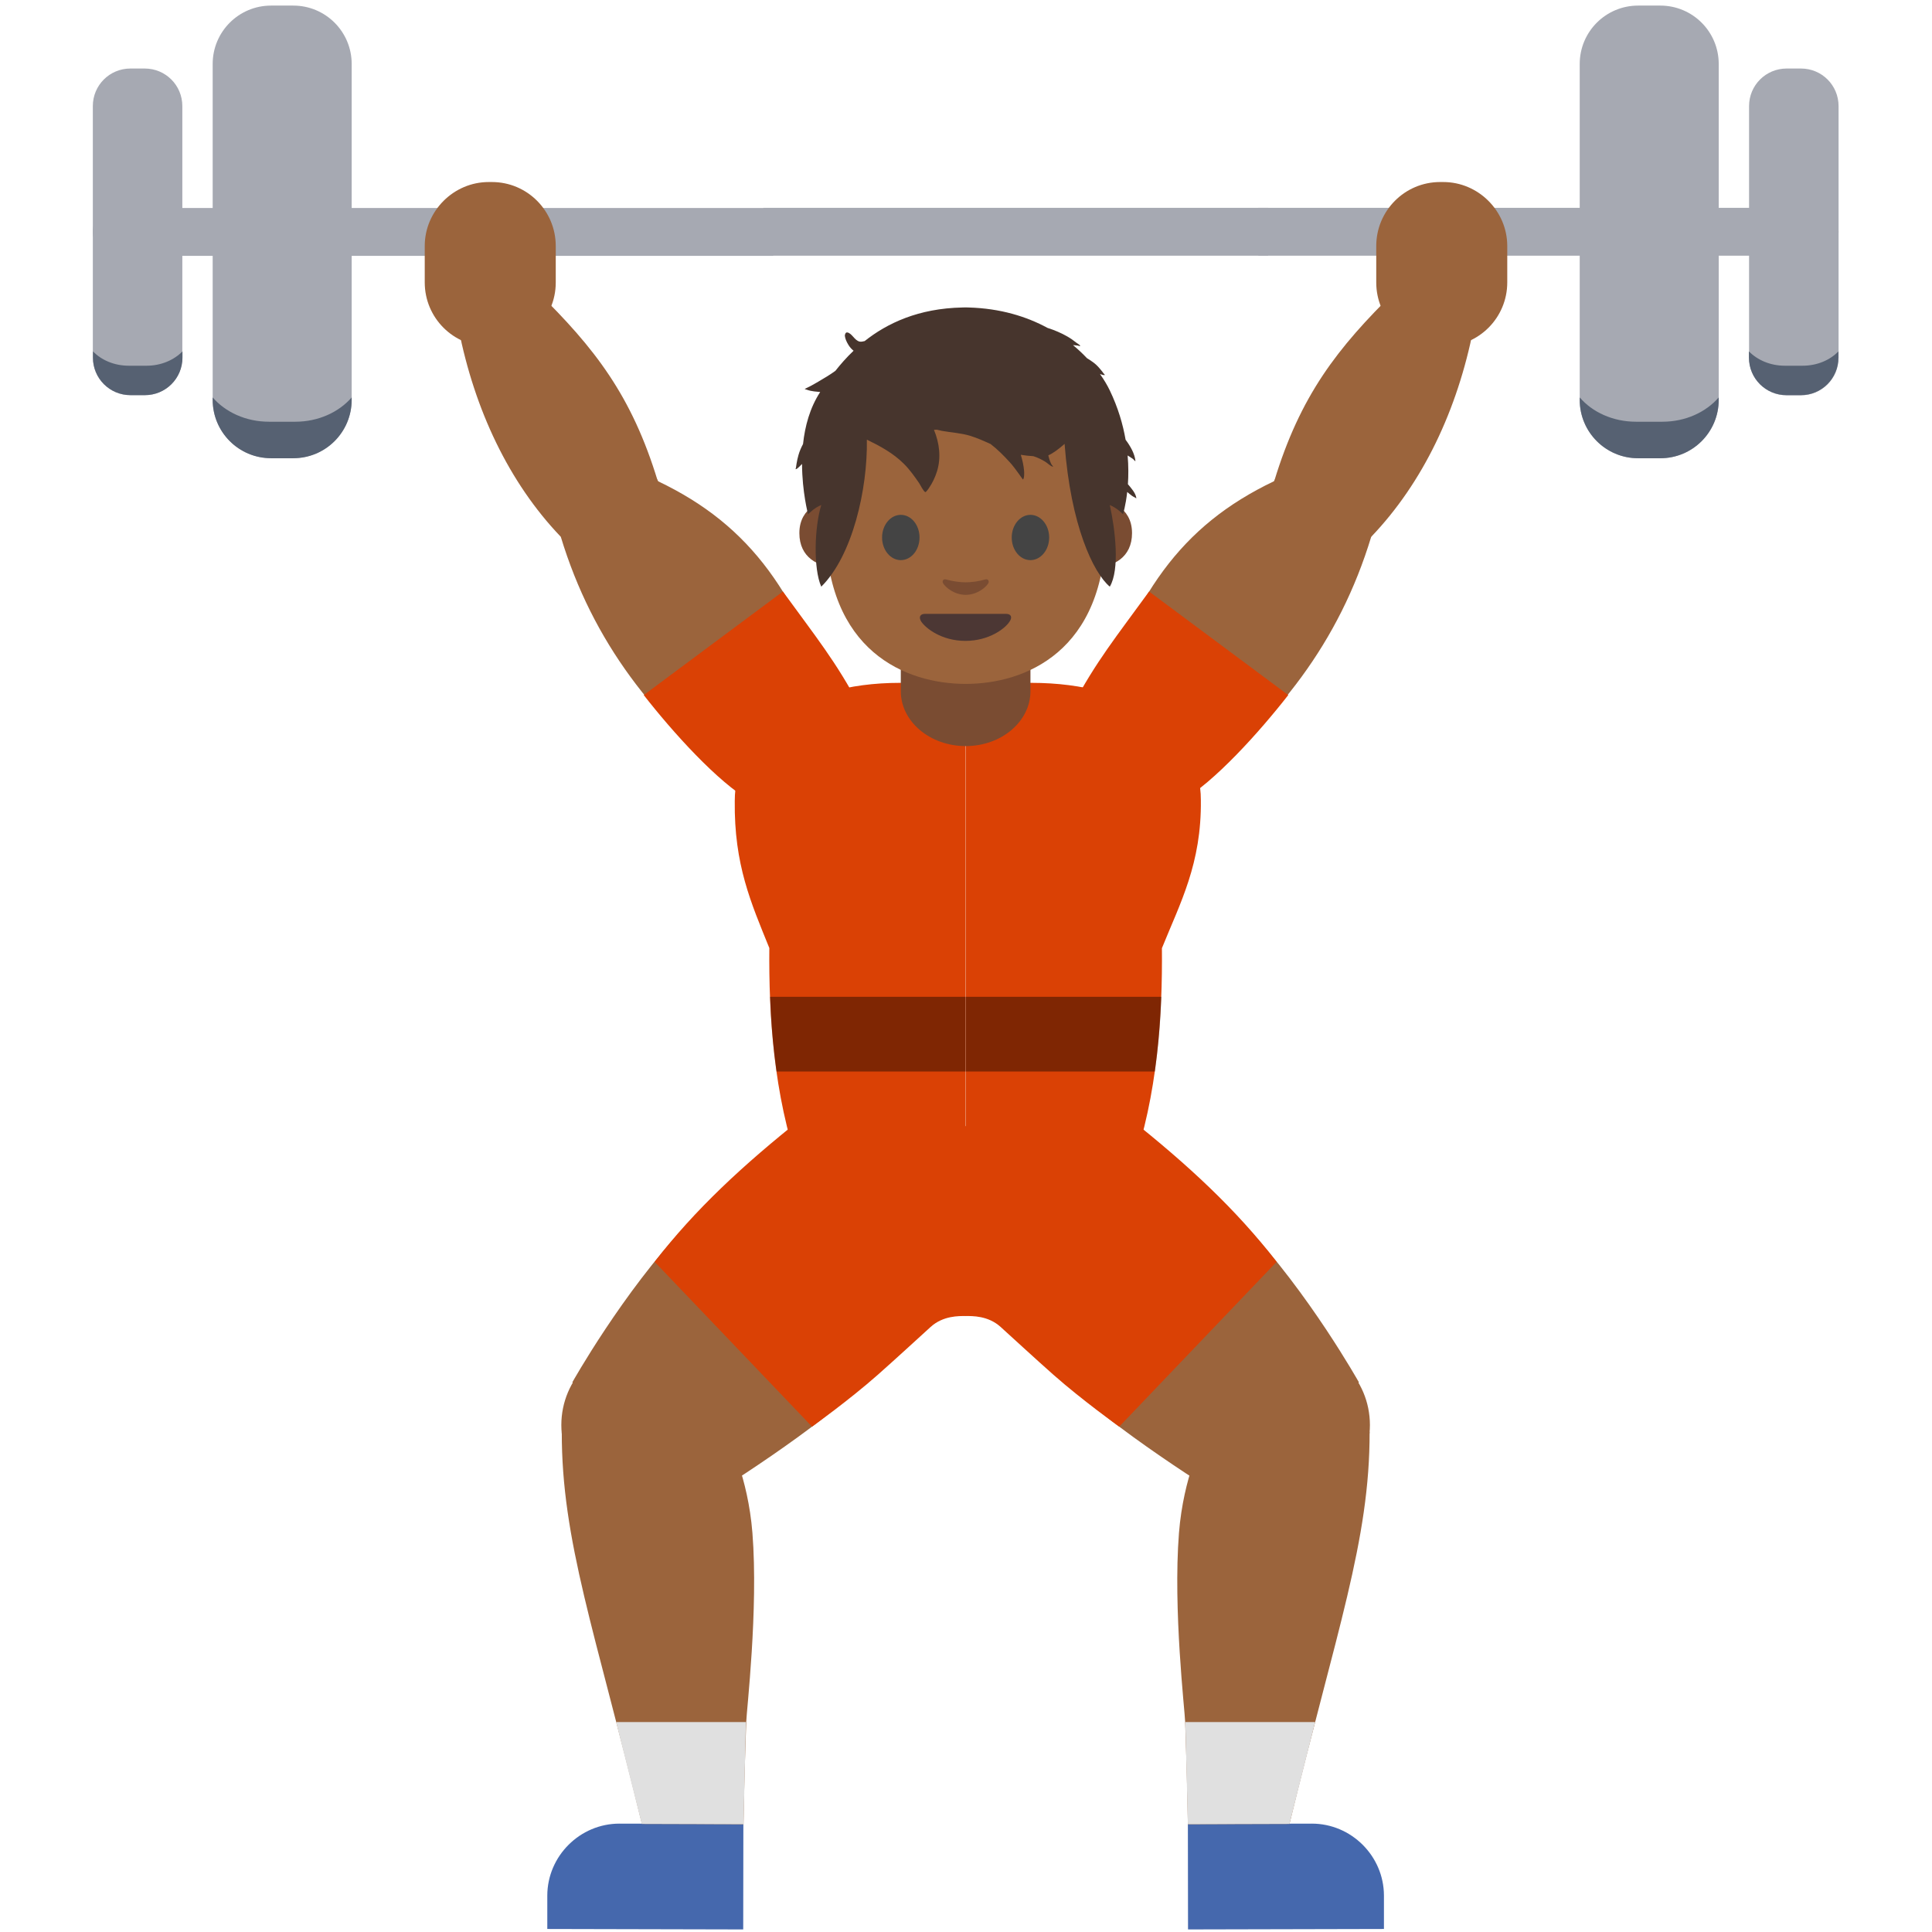 <?xml version='1.0' encoding='utf-8'?>
<svg xmlns="http://www.w3.org/2000/svg" width="128" height="128" version="1.1" xml:space="preserve" style="fill-rule:evenodd;clip-rule:evenodd;stroke-linejoin:round;stroke-miterlimit:2;" viewBox="0 0 128 128"><g><path d="M7.74,13.77C6.86,13.77 6.15,14.48 6.15,15.36C6.15,16.24 6.86,16.95 7.74,16.95L51.23,16.95L51.23,13.78L7.74,13.78L7.74,13.77ZM120.22,13.77L83.37,13.77L83.37,16.94L120.22,16.94C121.1,16.94 121.81,16.23 121.81,15.35C121.8,14.48 121.09,13.77 120.22,13.77Z" style="fill:#a6a9b2;fill-rule:nonzero;" /><path d="M104.66,4.24C104.66,2.1 106.39,0.37 108.53,0.37L110,0.37C112.14,0.37 113.87,2.1 113.87,4.24L113.87,26.49C113.87,28.63 112.14,30.36 110,30.36L108.53,30.36C106.39,30.36 104.66,28.63 104.66,26.49L104.66,4.24ZM115.88,7.03C115.88,5.65 116.99,4.54 118.37,4.54L119.32,4.54C120.7,4.54 121.81,5.65 121.81,7.03L121.81,23.7C121.81,25.08 120.7,26.19 119.32,26.19L118.37,26.19C116.99,26.19 115.88,25.08 115.88,23.7L115.88,7.03ZM23.3,26.48C23.3,28.62 21.57,30.35 19.43,30.35L17.96,30.35C15.82,30.35 14.09,28.62 14.09,26.48L14.09,4.24C14.09,2.1 15.82,0.37 17.96,0.37L19.43,0.37C21.57,0.37 23.3,2.1 23.3,4.24L23.3,26.48ZM12.08,23.69C12.08,25.07 10.97,26.18 9.59,26.18L8.64,26.18C7.26,26.18 6.15,25.07 6.15,23.69L6.15,7.03C6.15,5.65 7.26,4.54 8.64,4.54L9.59,4.54C10.97,4.54 12.08,5.65 12.08,7.03L12.08,23.69ZM50.57,13.77L84.02,13.77L84.02,16.94L50.57,16.94L50.57,13.77Z" style="fill:#a6a9b2;fill-rule:nonzero;" /></g><g><path d="M19.57,27.94L17.82,27.94C16.28,27.94 14.93,27.3 14.09,26.33L14.09,26.49C14.09,28.63 15.82,30.36 17.96,30.36L19.43,30.36C21.57,30.36 23.3,28.63 23.3,26.49L23.3,26.33C22.46,27.3 21.1,27.94 19.57,27.94ZM8.54,24.23C7.57,24.23 6.72,23.86 6.16,23.28L6.16,23.69C6.16,25.07 7.27,26.18 8.65,26.18L9.6,26.18C10.98,26.18 12.09,25.07 12.09,23.69L12.09,23.28C11.53,23.85 10.68,24.23 9.71,24.23L8.54,24.23Z" style="fill:#566172;fill-rule:nonzero;" /></g><g><path d="M108.39,27.94L110.14,27.94C111.68,27.94 113.03,27.3 113.87,26.33L113.87,26.49C113.87,28.63 112.14,30.36 110,30.36L108.53,30.36C106.39,30.36 104.66,28.63 104.66,26.49L104.66,26.33C105.49,27.3 106.85,27.94 108.39,27.94ZM119.42,24.23C120.39,24.23 121.24,23.86 121.8,23.28L121.8,23.69C121.8,25.07 120.69,26.18 119.31,26.18L118.36,26.18C116.98,26.18 115.87,25.07 115.87,23.69L115.87,23.28C116.43,23.85 117.28,24.23 118.25,24.23L119.42,24.23Z" style="fill:#566172;fill-rule:nonzero;" /></g><g><path d="M49.24,127.83L36.26,127.8L36.26,125.58C36.269,122.965 38.424,120.818 41.04,120.82L49.25,120.84L49.24,127.83Z" style="fill:#4568ad;fill-rule:nonzero;" /><path d="M45.67,99.96L37.92,91.58C37.92,91.58 41.24,85.65 45.45,81.19C49.64,76.75 55.34,73.54 55.34,73.54L63.9,82.73C63.9,82.73 60.57,88.86 56.33,92.5C52.09,96.14 45.67,99.96 45.67,99.96Z" style="fill:#9b643c;fill-rule:nonzero;" /><circle cx="42.75" cy="94.41" r="5.56" style="fill:#9b643c;" /><path d="M63.41,73.99C60.579,71.198 55.953,71.23 53.16,74.06C49.24,77.17 46.04,80.14 43.37,83.6L53.8,94.52C53.8,94.52 56.25,92.77 58.16,91.08C59.27,90.1 61.02,88.49 61.66,87.91C62.49,87.16 63.53,87.19 63.99,87.19L65.16,76.84C64.819,75.761 64.218,74.782 63.41,73.99Z" style="fill:#da4105;fill-rule:nonzero;" /><path d="M49.26,120.86L42.53,120.84C39.43,108.06 37.2,102.07 37.22,94.86L48.25,95.35C48.25,95.35 49.55,97.81 49.85,101.56C50.25,106.64 49.46,113.34 49.44,114.09C49.3,117.98 49.26,120.86 49.26,120.86Z" style="fill:#9b643c;fill-rule:nonzero;" /><path d="M49.42,114.09L40.82,114.09L42.52,120.84L49.26,120.86L49.42,114.09Z" style="fill:#e0e0e0;fill-rule:nonzero;" /><g><path d="M78.71,127.83L91.69,127.8L91.69,125.58C91.681,122.965 89.526,120.818 86.91,120.82L78.7,120.84L78.71,127.83Z" style="fill:#4568ad;fill-rule:nonzero;" /><path d="M82.28,99.96L90.03,91.58C90.03,91.58 86.71,85.65 82.5,81.19C78.31,76.75 72.61,73.54 72.61,73.54L64.05,82.73C64.05,82.73 67.38,88.86 71.62,92.5C75.86,96.14 82.28,99.96 82.28,99.96Z" style="fill:#9b643c;fill-rule:nonzero;" /><circle cx="85.2" cy="94.41" r="5.56" style="fill:#9b643c;" /><path d="M64.54,73.99C67.371,71.198 71.997,71.23 74.79,74.06C78.71,77.17 81.91,80.14 84.58,83.6L74.15,94.52C74.15,94.52 71.7,92.77 69.79,91.08C68.68,90.1 66.93,88.49 66.29,87.91C65.46,87.16 64.42,87.19 63.96,87.19L62.79,76.84C63.14,75.78 63.72,74.8 64.54,73.99Z" style="fill:#da4105;fill-rule:nonzero;" /><path d="M78.7,120.86L85.43,120.84C88.53,108.06 90.76,102.07 90.74,94.86L79.71,95.35C79.71,95.35 78.41,97.81 78.11,101.56C77.71,106.64 78.5,113.34 78.52,114.09C78.66,117.98 78.7,120.86 78.7,120.86Z" style="fill:#9b643c;fill-rule:nonzero;" /><path d="M78.53,114.09L87.13,114.09L85.43,120.84L78.7,120.86L78.53,114.09Z" style="fill:#e0e0e0;fill-rule:nonzero;" /></g><g><path d="M59.64,45.24C52.63,45.24 48.68,48.71 48.68,53.07C48.63,57.3 49.76,59.82 50.97,62.81C50.93,67.19 51.24,72.51 52.96,77.42L63.97,77.42L63.97,45.24L59.64,45.24Z" style="fill:#da4105;fill-rule:nonzero;" /><path d="M51.02,66.04C51.08,67.73 51.22,69.38 51.45,70.99L63.98,70.99L63.98,66.04L51.02,66.04Z" style="fill-opacity:0.42;fill-rule:nonzero;" /><g><path d="M68.32,45.24C75.33,45.24 79.56,48.63 79.56,53C79.61,57.23 78.19,59.82 76.98,62.82C77.02,67.2 76.71,72.52 74.99,77.43L63.98,77.43L63.98,45.24L68.32,45.24Z" style="fill:#da4105;fill-rule:nonzero;" /><path d="M76.94,66.04C76.88,67.73 76.74,69.38 76.51,70.99L63.99,70.99L63.99,66.04L76.94,66.04Z" style="fill-opacity:0.42;fill-rule:nonzero;" /></g></g><g><g transform="matrix(0.864,-0.504,0.504,0.864,-11.436,24.887)"><circle cx="40.3" cy="33.59" r="3.71" style="fill:#9b643c;" /></g><path d="M35.54,19.27L30.38,21.77C31.44,27.15 33.72,31.97 37.14,35.55L43.58,31.88C41.86,26.22 39.41,23.06 35.54,19.27ZM37.15,35.55L43.59,31.88C49.8,34.84 52.94,39.42 55.56,47.72L49.01,52.22C43.38,47.74 39.28,42.58 37.15,35.55Z" style="fill:#9b643c;fill-rule:nonzero;" /><path d="M32.38,12.06L32.59,12.06C34.93,12.06 36.82,13.96 36.82,16.3L36.82,18.72C36.82,21.06 34.92,22.95 32.58,22.95L32.37,22.95C30.03,22.95 28.14,21.05 28.14,18.71L28.14,16.29C28.145,13.968 30.058,12.06 32.38,12.06ZM48.84,51.59C47.828,49.662 48.582,47.242 50.51,46.23C53.5,44.66 55.02,46.28 55.87,47.9C56.157,48.46 56.306,49.08 56.306,49.709C56.306,51.887 54.514,53.679 52.336,53.679C50.877,53.679 49.531,52.875 48.84,51.59Z" style="fill:#9b643c;fill-rule:nonzero;" /><path d="M55.16,53.13C57.3,51.56 58.15,49.05 56.96,46.8C55.4,43.84 54.04,42.18 51.87,39.19L42.65,46.05C44.57,48.51 47.56,51.83 49.75,53.08C51.72,54.41 53.02,54.7 55.16,53.13Z" style="fill:#da4105;fill-rule:nonzero;" /><g><g transform="matrix(0.504,-0.864,0.864,0.504,14.492,92.41)"><circle cx="87.7" cy="33.59" r="3.71" style="fill:#9b643c;" /></g><path d="M92.46,19.27L97.62,21.77C96.56,27.15 94.28,31.97 90.86,35.55L84.42,31.88C86.14,26.22 88.59,23.06 92.46,19.27ZM90.85,35.55L84.41,31.88C78.2,34.84 75.06,39.42 72.44,47.72L78.99,52.22C84.62,47.74 88.72,42.58 90.85,35.55Z" style="fill:#9b643c;fill-rule:nonzero;" /><path d="M95.62,12.06L95.41,12.06C93.07,12.06 91.18,13.96 91.18,16.3L91.18,18.72C91.18,21.06 93.08,22.95 95.42,22.95L95.63,22.95C97.97,22.95 99.86,21.05 99.86,18.71L99.86,16.29C99.855,13.968 97.942,12.06 95.62,12.06ZM79.16,51.59C80.172,49.662 79.418,47.242 77.49,46.23C74.5,44.66 72.98,46.28 72.13,47.9C71.843,48.46 71.694,49.08 71.694,49.709C71.694,51.887 73.486,53.679 75.664,53.679C77.123,53.679 78.469,52.875 79.16,51.59Z" style="fill:#9b643c;fill-rule:nonzero;" /><path d="M72.84,53.13C70.7,51.56 69.85,49.05 71.04,46.8C72.6,43.84 73.96,42.18 76.13,39.19L85.35,46.05C83.43,48.51 80.44,51.83 78.25,53.08C76.28,54.41 74.98,54.7 72.84,53.13Z" style="fill:#da4105;fill-rule:nonzero;" /></g></g><g><path d="M63.98,49.43C61.61,49.43 59.68,47.8 59.68,45.79L59.68,42.68L68.27,42.68L68.27,45.79C68.27,47.8 66.35,49.43 63.98,49.43Z" style="fill:#7a4c32;fill-rule:nonzero;" /><g><path d="M73.29,33.19C73.29,33.19 75,33.49 75,35.32C75,36.94 73.75,37.58 72.51,37.58L72.51,33.19L73.29,33.19ZM54.67,33.19C54.67,33.19 52.96,33.49 52.96,35.32C52.96,36.94 54.21,37.58 55.45,37.58L55.45,33.19L54.67,33.19Z" style="fill:#7a4c32;fill-rule:nonzero;" /></g><path d="M63.98,21.15C56.62,21.15 54.7,26.85 54.7,34.86C54.7,43.17 60.04,45.31 63.98,45.31C67.86,45.31 73.26,43.22 73.26,34.86C73.26,26.86 71.33,21.15 63.98,21.15Z" style="fill:#9b643c;fill-rule:nonzero;" /><path d="M66.66,40.67L61.28,40.67C60.97,40.67 60.84,40.88 61.04,41.19C61.33,41.62 62.38,42.46 63.96,42.46C65.54,42.46 66.6,41.63 66.88,41.19C67.1,40.88 66.97,40.67 66.66,40.67Z" style="fill:#4c3734;" /><path d="M60.92,35.61C60.92,36.44 60.37,37.11 59.68,37.11C59,37.11 58.44,36.44 58.44,35.61C58.44,34.78 59,34.11 59.68,34.11C60.37,34.11 60.92,34.78 60.92,35.61Z" style="fill:#444;" /><path d="M67.03,35.61C67.03,36.44 67.58,37.11 68.27,37.11C68.95,37.11 69.51,36.44 69.51,35.61C69.51,34.78 68.95,34.11 68.27,34.11C67.59,34.11 67.03,34.78 67.03,35.61Z" style="fill:#444;" /><path d="M65.28,38.39C64.82,38.52 64.35,38.58 63.98,38.58C63.61,38.58 63.14,38.52 62.68,38.39C62.48,38.33 62.41,38.52 62.48,38.64C62.63,38.9 63.21,39.41 63.98,39.41C64.75,39.41 65.33,38.9 65.48,38.64C65.55,38.52 65.47,38.33 65.28,38.39Z" style="fill:#7a4c32;fill-rule:nonzero;" /></g></g><g transform="matrix(0.297,0,0,0.297,62.873,16.905)"><path d="M-18.81,19.165C-13.821,15.205 -6.835,11.867 3.006,11.672C3.006,11.672 3.475,11.653 3.691,11.653C3.886,11.653 4.373,11.672 4.373,11.672C11.486,11.872 17.321,13.697 21.985,16.23C23.541,16.721 25.034,17.36 26.327,18.1C27.113,18.549 27.826,19.048 28.533,19.612C28.679,19.729 29.216,20.025 29.264,20.203C29.319,20.402 28.853,20.173 28.646,20.155C28.35,20.13 28.05,20.109 27.753,20.071L27.656,20.06C28.809,21.012 29.849,21.995 30.776,22.977C31.294,23.289 31.807,23.631 32.313,24.014C32.941,24.488 33.455,25.071 33.948,25.677C34.118,25.887 34.294,26.092 34.442,26.32C34.535,26.463 34.883,26.731 34.715,26.75C34.401,26.786 34.023,26.62 33.682,26.511C34.619,27.83 35.346,29.081 35.872,30.174C37.723,34.027 38.805,37.759 39.396,41.172C40.512,42.665 41.42,44.292 41.587,45.891C41.613,46.138 41.202,45.577 41.002,45.434C40.629,45.166 40.235,44.933 39.851,44.683C40.057,47.074 40.038,49.239 39.912,51.09C40.619,51.95 41.669,53.074 41.793,54.208C41.803,54.311 41.604,54.122 41.512,54.076C41.254,53.948 41.019,53.828 40.784,53.657C40.428,53.399 40.082,53.12 39.757,52.82C39.409,55.929 38.818,57.787 38.818,57.787C38.818,57.787 38.409,57.359 37.629,56.753C36.789,56.109 35.872,55.738 35.872,55.738C37.097,61.271 38.139,70.122 35.872,73.95C32.182,70.854 27.159,60.256 25.788,42.101C24.534,43.199 23.258,44.185 22.157,44.652C22.237,44.985 22.316,45.317 22.421,45.629C22.541,45.986 22.683,46.338 22.857,46.671C22.95,46.847 23.36,47.214 23.163,47.183C22.685,47.111 21.958,46.377 21.534,46.115C20.677,45.583 19.776,45.141 18.824,44.843C17.884,44.784 16.945,44.694 16.021,44.535C16.367,45.694 16.648,46.876 16.75,48.08C16.786,48.508 16.83,49.753 16.501,50.053C16.501,50.053 16.188,49.633 16.163,49.596C15.949,49.29 15.731,48.986 15.513,48.684C14.887,47.82 14.264,46.962 13.543,46.172C12.205,44.704 10.821,43.317 9.285,42.132C7.803,41.459 6.32,40.79 4.752,40.308C2.668,39.665 0.524,39.577 -1.604,39.189C-1.975,39.12 -2.344,39.034 -2.709,38.935C-2.923,38.943 -3.137,38.952 -3.349,38.964C-2.135,41.901 -1.728,45.155 -2.665,48.195C-3.082,49.545 -3.695,50.832 -4.498,51.992C-4.558,52.078 -5.133,52.919 -5.286,52.856C-5.724,52.673 -6.384,51.254 -6.659,50.854C-7.69,49.354 -8.785,47.809 -10.085,46.522C-12.477,44.149 -15.36,42.591 -18.32,41.153C-18.139,52.168 -21.508,67.049 -28.492,73.95C-30.293,69.911 -30.016,60.707 -28.492,55.738C-28.492,55.738 -29.429,56.109 -30.247,56.753C-31.008,57.359 -31.439,57.787 -31.439,57.787C-31.439,57.787 -32.762,52.835 -32.781,46.577C-33.133,46.887 -33.767,47.681 -34.167,47.744C-34.284,47.763 -34.146,47.507 -34.133,47.388C-34.1,47.103 -34.054,46.818 -34.008,46.535C-33.901,45.876 -33.76,45.222 -33.574,44.579C-33.326,43.715 -32.972,42.906 -32.557,42.128C-32.135,38.176 -31.041,34.056 -28.729,30.528C-29.2,30.492 -29.657,30.444 -30.089,30.392C-30.643,30.323 -31.198,30.207 -31.722,30.014C-31.79,29.989 -32.152,29.907 -32.175,29.834C-32.175,29.834 -31.175,29.35 -31.022,29.268C-29.758,28.597 -28.511,27.838 -27.284,27.098C-26.643,26.71 -25.991,26.276 -25.347,25.811C-24.217,24.375 -22.877,22.836 -21.284,21.318C-21.72,20.972 -22.108,20.547 -22.433,20.018C-22.8,19.417 -23.144,18.725 -23.228,18.016C-23.257,17.775 -23.091,17.159 -22.682,17.238C-21.597,17.446 -21.108,19.014 -19.932,19.28C-19.634,19.347 -19.213,19.27 -18.81,19.165Z" style="fill:#47352d;fill-rule:nonzero;" /></g></svg>